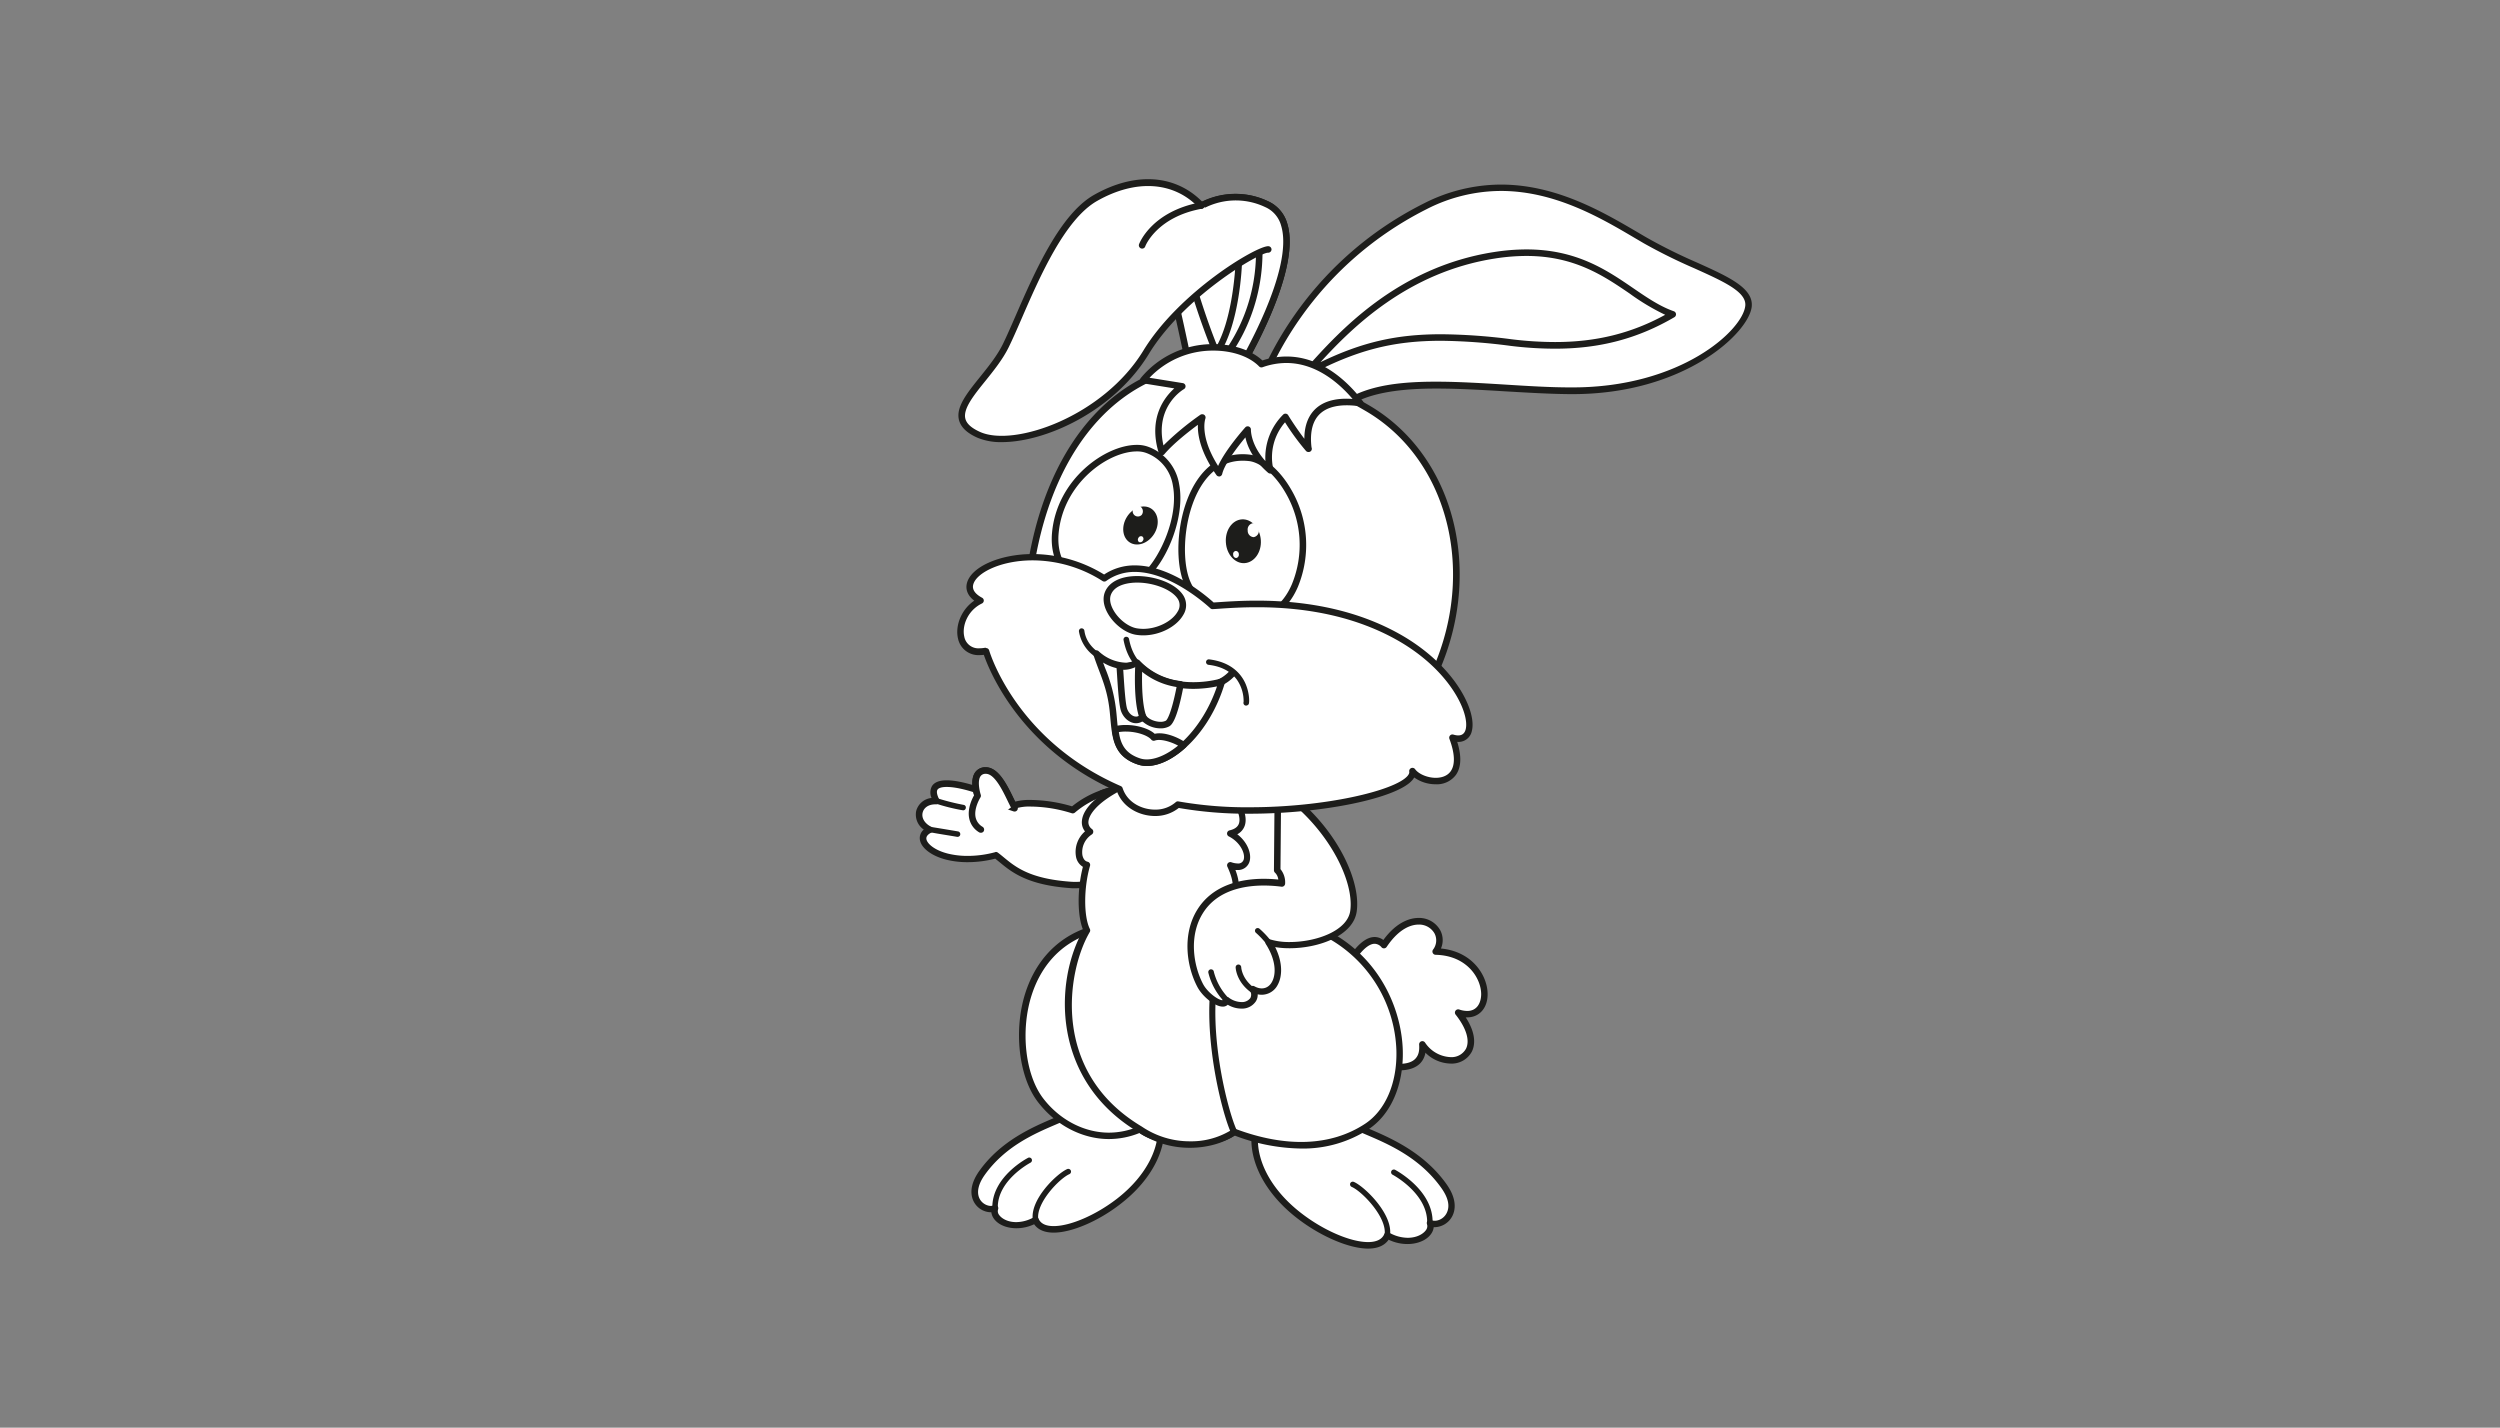 <svg id="Layer_51" data-name="Layer 51" xmlns="http://www.w3.org/2000/svg" viewBox="0 0 895 511.11"><rect x="0" y="0" width="895" height="511.11" fill="#808080" stroke="none"/><defs><style>.cls-1{fill:#fff;}.cls-2{fill:#1d1d1b;}</style></defs><path class="cls-1" d="M450.66,139.64c4.53-13.8,21.08-46.45,59.65-65.81,33.31-16.73,61.8,2.44,78.81,12.33,18.12,10.51,37.72,14.72,36.84,23.47-1,9.46-24.34,30.55-63.75,30.27-33.86-.23-77.9-9.68-87.67,13.56C462.7,151.28,450.66,139.64,450.66,139.64Z"/><path class="cls-2" d="M474.54,154.63a.75.75,0,0,1-.21,0c-12.05-2.22-24-13.64-24.49-14.13a1.16,1.16,0,0,1-.29-1.2c1.45-4.44,15.54-44.06,60.23-66.49a60.93,60.93,0,0,1,27.56-6.73c20,0,36.86,10,49.16,17.21,1.11.65,2.18,1.29,3.21,1.88A190.36,190.36,0,0,0,607.54,94c11.32,5.1,20.25,9.13,19.58,15.77-1,9.37-24,31.32-64.13,31.33h-.79c-7.46-.05-15.54-.55-23.35-1-8.27-.51-16.82-1-24.69-1-22.31,0-34.2,4.6-38.54,14.94A1.16,1.16,0,0,1,474.54,154.63ZM452,139.3c2.37,2.16,12.17,10.64,21.86,12.83,6.48-13.71,24.88-15.49,40.3-15.49,7.94,0,16.53.54,24.84,1.05,7.78.49,15.82,1,23.22,1H563c38.8,0,60.91-20.48,61.81-29.22.5-5-7.76-8.69-18.22-13.41a193.73,193.73,0,0,1-18.05-8.93l-3.22-1.89c-12.06-7.12-28.59-16.88-48-16.88a58.68,58.68,0,0,0-26.51,6.48C468.78,96,454.37,132.51,452,139.3Z"/><path class="cls-1" d="M598.85,112.53c-17-5.93-28.27-26.68-63.85-21.14s-56.38,30-67.34,42.14c23-12.17,39.7-15.06,73.29-10.91C565.37,125.61,582.65,122,598.85,112.53Z"/><path class="cls-2" d="M467.66,134.7a1.19,1.19,0,0,1-.92-.45,1.18,1.18,0,0,1,.06-1.5l1.17-1.3c11.22-12.51,32.11-35.78,66.85-41.21a75.65,75.65,0,0,1,11.62-.95c18,0,28.8,7.4,38.34,13.93,4.85,3.32,9.44,6.46,14.45,8.21a1.17,1.17,0,0,1,.78,1,1.18,1.18,0,0,1-.57,1.12c-13.15,7.69-26.72,11.28-42.7,11.28h0a131.41,131.41,0,0,1-15.92-1A204.48,204.48,0,0,0,516,122c-17.57,0-30.53,3.4-47.83,12.55A1.07,1.07,0,0,1,467.66,134.7Zm78.78-43.07a73.48,73.48,0,0,0-11.26.92c-31,4.85-50.86,24.41-62.45,37.11,15-7.23,27.27-10,43.31-10a207,207,0,0,1,25.05,1.79,128.8,128.8,0,0,0,15.64,1c14.7,0,27.29-3.11,39.41-9.75a79.52,79.52,0,0,1-12.68-7.58C574.2,98.81,563.7,91.63,546.44,91.63Z"/><path class="cls-1" d="M442.35,134.52s32.09-51.9,11-61.46-39.31,10.65-35.95,22,9.41,41.39,9.41,41.39Z"/><path class="cls-2" d="M426.85,137.56a1.16,1.16,0,0,1-1.14-.93c-.06-.31-6.09-30.22-9.39-41.29-1.25-4.22.19-9.67,3.85-14.59A27.15,27.15,0,0,1,453.87,72a12.5,12.5,0,0,1,7,8.13c5.38,17.67-16.58,53.49-17.51,55a1.15,1.15,0,0,1-.86.55L427,137.55Zm15.43-65.83c-9.19,0-16.48,5.38-20.23,10.42-3.23,4.33-4.53,9-3.49,12.52,3,10,8.11,35,9.22,40.44l13.87-1.68c2.61-4.34,21.74-37,17-52.62a10.11,10.11,0,0,0-5.73-6.68A25.51,25.51,0,0,0,442.28,71.73Z"/><path class="cls-1" d="M437.07,129.56s13.74-14.94,13.74-39.43c-6.31-3.75-20.06-10.07-23-15a25.59,25.59,0,0,1,25.56-2c21.05,9.56-11,61.46-11,61.46l-15.5,1.88s-.43-2.13-1.12-5.42Z"/><path class="cls-2" d="M426.85,137.56a1.16,1.16,0,0,1-1.14-.93l-1.12-5.41a1.16,1.16,0,0,1,1-1.4l10.89-1.37A61.51,61.51,0,0,0,449.64,90.8c-1.41-.82-3.13-1.75-5-2.75-6.88-3.7-15.45-8.31-17.83-12.37a1.16,1.16,0,0,1,.36-1.56A27,27,0,0,1,453.87,72a12.5,12.5,0,0,1,7,8.13c5.38,17.67-16.58,53.49-17.51,55a1.15,1.15,0,0,1-.86.55L427,137.55Zm.28-5.58c.28,1.33.5,2.4.65,3.13l13.87-1.68c2.61-4.34,21.74-37,17-52.62a10.11,10.11,0,0,0-5.73-6.68,24.55,24.55,0,0,0-23.41,1.28C432.33,78.77,440,82.9,445.76,86c2.14,1.15,4.12,2.21,5.65,3.12a1.17,1.17,0,0,1,.57,1c0,24.66-13.48,39.59-14.05,40.22a1.23,1.23,0,0,1-.71.37Z"/><path class="cls-1" d="M443.5,93.93s-.71,21.53-8,32.32A259.2,259.2,0,0,1,426.42,100Z"/><path class="cls-2" d="M435.49,127.42h-.11a1.17,1.17,0,0,1-1-.71,258.9,258.9,0,0,1-9.11-26.38,1.16,1.16,0,0,1,.73-1.41l17.07-6.08a1.18,1.18,0,0,1,1.08.15,1.17,1.17,0,0,1,.48,1c0,.89-.79,22-8.2,32.94A1.17,1.17,0,0,1,435.49,127.42Zm-7.64-26.68c.93,3.2,3.94,13.21,7.84,22.93,4.89-8.92,6.22-23.15,6.54-28Z"/><path class="cls-1" d="M430.09,73.53c-9-9.56-22.83-11.25-37.85-2.73s-25.47,39.31-32.21,53-25.32,24.89-9.59,31.88c12.64,5.6,44.83-5,59.81-29.51C422.94,105.29,450.76,89,454,89.31Z"/><path class="cls-2" d="M358.67,158.28a21.7,21.7,0,0,1-8.71-1.56c-3.85-1.71-6-3.8-6.66-6.4-1.11-4.61,2.91-9.6,7.56-15.38,3-3.73,6.11-7.59,8.13-11.68,1.38-2.82,2.9-6.3,4.66-10.34,6.66-15.29,15.79-36.23,28-43.14,14.91-8.45,29.59-7.34,39.29,3a1.17,1.17,0,0,1-.05,1.65,1.18,1.18,0,0,1-1.66,0c-8.89-9.46-22.52-10.4-36.43-2.51-11.54,6.52-20.49,27-27,42-1.77,4.07-3.3,7.58-4.71,10.44-2.13,4.33-5.46,8.46-8.4,12.11-4.09,5.08-7.95,9.88-7.1,13.38.44,1.83,2.19,3.41,5.33,4.81,12.33,5.45,44-5.64,58.35-29.06C422,104.64,449.57,88.14,454,88.14h.13a1.18,1.18,0,0,1,1.07,1.26,1.2,1.2,0,0,1-1.26,1.07h0c-3.22,0-30.22,15.81-42.67,36.27S374.37,158.28,358.67,158.28Z"/><path class="cls-1" d="M408.87,87.8S413,76.66,430.09,73.53Z"/><path class="cls-2" d="M408.87,89a1.18,1.18,0,0,1-1.09-1.58c.18-.48,4.61-11.79,22.1-15a1.18,1.18,0,0,1,1.36.94,1.16,1.16,0,0,1-.94,1.36C414.09,77.66,410,88.1,410,88.21A1.16,1.16,0,0,1,408.87,89Z"/><path class="cls-1" d="M481.69,347.27s7.59-15.66,13.76-9c10.95-16.14,24.22-5.69,18.52,2.34,20.9.49,22.32,26.63,8.08,21.86,12.82,16.17-4.74,22.8-12.82,11.4.95,12.83-16.61,6.67-16.61,6.67Z"/><path class="cls-2" d="M501,383.18a30,30,0,0,1-8.79-1.54,1.15,1.15,0,0,1-.72-.74l-10.92-33.26a1.14,1.14,0,0,1,.05-.87c.56-1.16,5.65-11.32,11.49-11.32a5.22,5.22,0,0,1,3.13,1.07c5-6.84,10-7.9,12.62-7.9a8.64,8.64,0,0,1,7.79,4.5,7.52,7.52,0,0,1,.21,6.44c11.63,1.14,16.79,10.11,16.71,16.49-.05,4.88-3,8.17-7.3,8.17h0l-.54,0c4,6.16,3.18,10.21,2.23,12.18a8.16,8.16,0,0,1-7.66,4.36,13.12,13.12,0,0,1-9-3.89,7.19,7.19,0,0,1-1.8,3.73C506.86,382.31,504.35,383.18,501,383.18Zm-7.48-3.57a27.56,27.56,0,0,0,7.48,1.24c2.66,0,4.59-.63,5.73-1.86s1.48-2.81,1.32-5a1.16,1.16,0,0,1,2.11-.76,11.53,11.53,0,0,0,9.13,5.22,5.89,5.89,0,0,0,5.56-3.05c1.42-2.94.06-7.38-3.74-12.17a1.17,1.17,0,0,1,1.29-1.83,9,9,0,0,0,2.86.52h0c3.61,0,4.93-3,5-5.86.06-5.75-5-14-16.32-14.24a1.17,1.17,0,0,1-.92-1.84,5.41,5.41,0,0,0,.57-5.75,6.31,6.31,0,0,0-5.71-3.23c-2.26,0-6.76,1-11.46,8a1.16,1.16,0,0,1-.88.51,1.14,1.14,0,0,1-.94-.37,3.37,3.37,0,0,0-2.47-1.27c-3.55,0-7.63,6.55-9.18,9.58Z"/><path class="cls-1" d="M483.58,402.37c7,3.79,23,7.84,33.24,22.09,7.13,9.94-1.18,15.16-4.9,13.36,1.58,4.18-6.5,9.4-15.27,4.41-3.09,7.38-19.17,2.45-31.32-6.88-11.18-8.54-18.22-20.63-15.66-32S483.58,402.37,483.58,402.37Z"/><path class="cls-2" d="M489.78,447c-6.72,0-16.83-4.3-25.16-10.69-12.4-9.47-18.56-22.21-16.09-33.22.91-4.14,4.92-6.24,11.94-6.24,10,0,22.94,4.26,23.48,4.44,1.69.9,3.66,1.74,5.94,2.71,7.86,3.37,19.76,8.46,27.88,19.81,4.11,5.72,3.12,9.68,2.17,11.53a7.32,7.32,0,0,1-6.67,4,5.09,5.09,0,0,1-.91,2.36c-2.59,3.75-9.46,4.92-15.23,2.11C496,445.43,493.91,447,489.78,447Zm-29.31-47.82c-5.77,0-9,1.49-9.66,4.41-2.27,10.13,3.57,21.95,15.23,30.87,7.95,6.1,17.49,10.2,23.74,10.2,3.05,0,5-1,5.79-2.85a1.18,1.18,0,0,1,.7-.65,1.15,1.15,0,0,1,1,.09,13.67,13.67,0,0,0,6.68,1.88c3.42,0,5.65-1.48,6.53-2.74a2.33,2.33,0,0,0,.39-2.13,1.16,1.16,0,0,1,1.6-1.46c1.34.65,4.16,0,5.44-2.53s.51-5.61-2-9.1c-7.74-10.81-18.82-15.56-26.9-19-2.33-1-4.35-1.86-6-2.73h0S470.08,399.15,460.47,399.15Z"/><path class="cls-2" d="M511.92,438.22a.38.38,0,0,0,.38-.4c.33-11.41-13-18.41-13.09-18.49a.46.46,0,0,0-.55.18.43.43,0,0,0,.16.53c.15.08,13,6.85,12.7,17.78a.41.41,0,0,0,.39.4Z"/><path class="cls-2" d="M511.92,438.8h0a1,1,0,0,1-1-1c.28-10.51-12.26-17.2-12.39-17.26a1,1,0,0,1-.44-1.26,1,1,0,0,1,1.3-.52c1.49.81,13.8,7.81,13.48,19.06A1,1,0,0,1,511.92,438.8Z"/><path class="cls-2" d="M496.65,442.65a.38.38,0,0,0,.39-.33c1.25-7.32-8.91-17.13-12.56-18.69a.39.39,0,1,0-.34.71c4,1.72,13.22,11.32,12.11,17.84a.38.38,0,0,0,.3.45C496.62,442.63,496.62,442.65,496.65,442.65Z"/><path class="cls-2" d="M496.65,443.23a.63.63,0,0,1-.19,0,.77.77,0,0,1-.57-.31,1.1,1.1,0,0,1-.22-.79c1.05-6.18-8-15.6-11.76-17.22a1,1,0,0,1-.51-.52,1,1,0,0,1,0-.8,1,1,0,0,1,1.3-.46c3.76,1.6,14.21,11.64,12.89,19.32A.94.94,0,0,1,496.65,443.23Z"/><path class="cls-1" d="M383.08,399c-6.58,3.61-21.8,7.45-31.46,20.94-6.74,9.38,1.14,14.39,4.64,12.63-1.48,4,6.15,8.93,14.48,4.23,2.91,6.95,18.15,2.3,29.66-6.54,10.56-8.09,17.25-19.54,14.85-30.34S383.08,399,383.08,399Z"/><path class="cls-2" d="M377.22,441.28h0c-3.89,0-5.91-1.44-7-3-5.48,2.61-12,1.5-14.45-2.05a5.06,5.06,0,0,1-.88-2.24h-.25a7.05,7.05,0,0,1-6.06-3.85c-.91-1.77-1.85-5.55,2.05-11,7.68-10.73,18.93-15.56,26.38-18.76,2.17-.93,4-1.74,5.47-2.52.71-.26,12.93-4.27,22.45-4.27,6.69,0,10.53,2,11.42,5.95,2.32,10.45-3.53,22.53-15.28,31.53C393.21,437.2,383.61,441.28,377.22,441.28Zm-6.48-5.69a1.31,1.31,0,0,1,.38.06,1.14,1.14,0,0,1,.69.65c.74,1.75,2.56,2.64,5.41,2.64,5.91,0,14.94-3.88,22.47-9.65,11-8.44,16.54-19.62,14.41-29.17-.61-2.74-3.68-4.12-9.13-4.12-9.14,0-21.4,4-21.52,4.06-1.33.75-3.25,1.58-5.48,2.53-7.64,3.28-18.1,7.78-25.41,18-2.35,3.28-3,6.31-1.86,8.55s3.83,3,5,2.36a1.15,1.15,0,0,1,1.3.17,1.17,1.17,0,0,1,.32,1.28,2.16,2.16,0,0,0,.37,2c.83,1.19,2.93,2.57,6.14,2.57a12.94,12.94,0,0,0,6.29-1.76A1.19,1.19,0,0,1,370.74,435.59Z"/><path class="cls-2" d="M356.26,433h0a.41.41,0,0,0,.41-.43c-.29-10.32,11.85-16.72,12-16.79a.43.43,0,0,0,.18-.54.41.41,0,0,0-.55-.16c-.12,0-12.74,6.69-12.43,17.52A.41.41,0,0,0,356.26,433Z"/><path class="cls-2" d="M356.26,433.53a1,1,0,0,1-1-.94c-.33-11.35,12.72-18.08,12.86-18.12a.67.67,0,0,1,.35-.07,1,1,0,0,1,.86.5,1,1,0,0,1-.45,1.36c-.09.05-11.93,6.3-11.66,16.24a1,1,0,0,1-.94,1Z"/><path class="cls-2" d="M370.74,437.14h0a.41.41,0,0,0,.34-.46c-1.05-6.14,7.7-15.23,11.46-16.87a.42.42,0,0,0,.21-.54.4.4,0,0,0-.52-.2c-3.5,1.52-13.14,10.78-11.93,17.73A.43.43,0,0,0,370.74,437.14Z"/><path class="cls-2" d="M370.78,437.72h0a1,1,0,0,1-1-.82c-1.28-7.36,8.58-16.76,12.28-18.37a1,1,0,0,1,1.27.47,1,1,0,0,1-.46,1.33c-3.58,1.55-12.14,10.46-11.15,16.26a.92.92,0,0,1-.14.67,1,1,0,0,1-.66.45Z"/><path class="cls-1" d="M451.3,278c12.8,9.77,26.12,25.19,25.67,57.45,28.45,16.61,30.56,55.92,12.31,67.91-16.61,10.93-36.07,6.19-47.47,1.9-7.12,5.72-27.53,4.29-33.71-.93-14.41,6.18-28.25-.82-35.59-10.46-10.93-14.25-10.47-52.72,19-61.24-6.15-27.08,2.87-47.72,23.26-58.42C424.71,269,441.34,270.37,451.3,278Z"/><path class="cls-2" d="M465.84,411.18A69.36,69.36,0,0,1,442,406.53c-3.22,2.25-8.71,3.53-15.24,3.53s-14.63-1.38-18.84-4.44A29.19,29.19,0,0,1,397,407.78c-9.6,0-19.1-5-25.42-13.26-6.92-9-8.81-25.92-4.41-39.32,2.72-8.27,8.9-18.94,22.94-23.43-5.62-26.31,3.12-47.64,24.09-58.64a32.1,32.1,0,0,1,14.8-3.24c8.54,0,17.14,2.67,23,7.13,11.37,8.68,26.41,24.1,26.14,57.72,17.19,10.35,23.71,28.08,24.06,41.33.33,12.4-4.27,22.95-12.29,28.22A43,43,0,0,1,465.84,411.18Zm-24-7.13a1.14,1.14,0,0,1,.41.07c18.08,6.8,34.23,6.24,46.42-1.79,7.34-4.82,11.54-14.62,11.24-26.2a47.86,47.86,0,0,0-23.5-39.72,1.18,1.18,0,0,1-.58-1c.46-32.67-13.23-47.37-25.21-56.52-5.47-4.16-13.55-6.64-21.59-6.64a29.88,29.88,0,0,0-13.72,3c-20.53,10.77-28.58,31.06-22.66,57.12a1.17,1.17,0,0,1-.81,1.38c-13.8,4-19.81,14.29-22.42,22.23-4.18,12.73-2.44,28.71,4,37.18,5.89,7.72,14.69,12.33,23.57,12.33a26.85,26.85,0,0,0,10.64-2.24,1.18,1.18,0,0,1,1.21.18c3,2.56,10.4,4.35,17.91,4.35,6.39,0,11.61-1.25,14.32-3.43A1.15,1.15,0,0,1,441.81,404.05Z"/><path class="cls-1" d="M417.28,283.66S398.91,277.33,384,290c-5.37-1.91-16.45-3.48-21.18-1.6-12.69-6.87-33.34-12.82-27.63-1.65-6.89-.23-8.57,7.13-2.38,10.21-5.23,2.63-1.4,7.84,6.41,9.74,8.65,2.09,17.26-.57,17.26-.57,4.74,3.49,9.06,9.43,26.8,10.67,10.13.72,27.95-6.55,27.95-6.55Z"/><path class="cls-2" d="M384.82,318h0c-.55,0-1.07,0-1.58-.05-15.44-1.08-21.14-5.78-25.3-9.21-.57-.46-1.12-.92-1.66-1.34a39.75,39.75,0,0,1-9.89,1.26,31.38,31.38,0,0,1-7.41-.84c-5.43-1.31-9.32-4.26-9.68-7.33a4,4,0,0,1,1.41-3.5,6.5,6.5,0,0,1-2.71-6.67,6.32,6.32,0,0,1,5.5-4.65,4.8,4.8,0,0,1,.12-4.2c.86-1.41,2.64-2.12,5.3-2.12,6.23,0,16.69,3.87,24,7.77a19.87,19.87,0,0,1,6-.74,53.92,53.92,0,0,1,14.88,2.29,35,35,0,0,1,22.44-7.77,38.06,38.06,0,0,1,11.43,1.65,1.15,1.15,0,0,1,.75,1.36l-6,26.59a1.14,1.14,0,0,1-.7.82C411,311.61,395.21,318,384.82,318Zm-28.3-13a1.14,1.14,0,0,1,.69.22c.73.54,1.45,1.13,2.21,1.76,4.14,3.41,9.29,7.66,24,8.68,8.78.66,23.78-5,26.86-6.24l5.63-24.92a38.41,38.41,0,0,0-9.66-1.23,32.11,32.11,0,0,0-21.44,7.65,1.2,1.2,0,0,1-1.15.21,50.12,50.12,0,0,0-14.73-2.38,16.28,16.28,0,0,0-5.63.77,1.15,1.15,0,0,1-1-.06c-7.1-3.84-17.41-7.73-23.38-7.73-1.74,0-2.91.35-3.31,1s-.17,1.9.66,3.52a1.18,1.18,0,0,1-.06,1.15,1.16,1.16,0,0,1-1,.55h-.27c-2.91,0-4.31,1.53-4.64,3-.45,1.9.76,3.89,3.09,5.05a1.16,1.16,0,0,1,0,2.08c-1.26.64-1.84,1.39-1.75,2.24.2,1.7,3,4.14,7.91,5.32a29.42,29.42,0,0,0,6.86.77,37.49,37.49,0,0,0,9.79-1.31A1,1,0,0,1,356.52,305Z"/><path class="cls-1" d="M420.31,283.85,413.84,289c-8.1-1.26-15.93-2.39-19.24-5.09C409.07,278.59,420.31,283.85,420.31,283.85Z"/><path class="cls-2" d="M413.84,290.2h-.18l-1-.16c-7.91-1.23-15.38-2.39-18.8-5.19a1.16,1.16,0,0,1-.41-1.09,1.14,1.14,0,0,1,.75-.9,39,39,0,0,1,13.63-2.48,32.88,32.88,0,0,1,13,2.42,1.17,1.17,0,0,1,.24,2l-6.47,5.18A1.12,1.12,0,0,1,413.84,290.2Zm-16.46-6c3.56,1.6,9.46,2.52,15.64,3.48l.49.08,4.46-3.57a33.74,33.74,0,0,0-10.14-1.52A36.56,36.56,0,0,0,397.38,284.24Z"/><path class="cls-2" d="M344.71,289.5a.36.36,0,0,0,.39-.35.35.35,0,0,0-.33-.41,91.73,91.73,0,0,1-9.42-2.36.39.39,0,1,0-.26.74,88.21,88.21,0,0,0,9.57,2.38Z"/><path class="cls-2" d="M344.71,290.09h0a69,69,0,0,1-9.48-2.34l-.24-.07a1,1,0,0,1-.69-1.15,1,1,0,0,1,1-.76l.2,0,.61.17a79.77,79.77,0,0,0,8.83,2.2.9.9,0,0,1,.65.37.88.88,0,0,1,.17.75A.94.94,0,0,1,344.71,290.09Z"/><path class="cls-2" d="M342.81,299a.37.37,0,0,0,.39-.32.39.39,0,0,0-.3-.46c-5.44-.93-9.95-1.65-10-1.65a.37.37,0,0,0-.44.31.36.36,0,0,0,.33.44s4.58.74,10,1.67Z"/><path class="cls-2" d="M342.81,299.59l-.17,0h0c-3.26-.56-6.21-1-8-1.34l-1.87-.32a.9.9,0,0,1-.65-.33A1,1,0,0,1,333,296h0c.12,0,5.76.93,10,1.65a1,1,0,0,1,.77,1.15A.94.94,0,0,1,342.81,299.59Z"/><path class="cls-1" d="M363.23,289.38c-2.21-4.32-5.85-13.72-10.45-13.55-5.69.24-2.82,9-2.82,9Z"/><path class="cls-2" d="M363.23,290.54a1.21,1.21,0,0,1-.38-.06l-13.27-4.54a1.19,1.19,0,0,1-.73-.74c-.19-.58-1.8-5.75.22-8.67a4.45,4.45,0,0,1,3.66-1.86h0c4.75,0,8,6.9,10.44,11.93.39.83.75,1.6,1.09,2.24a1.19,1.19,0,0,1-.16,1.3A1.17,1.17,0,0,1,363.23,290.54Zm-12.32-6.61,10,3.43c-1.9-4-5-10.36-8-10.36a2.17,2.17,0,0,0-1.92.86C350,279.33,350.49,282.36,350.91,283.93Z"/><path class="cls-1" d="M362.86,288.4c-2.24-4.27-5.48-12.74-10.08-12.57-5.69.24-2.82,9-2.82,9s-5.25,8.08,1.15,12.12Z"/><path class="cls-2" d="M351.11,298.13a1.17,1.17,0,0,1-.62-.18A7.52,7.52,0,0,1,347,293.1c-.78-3.51,1-7.13,1.74-8.42-.43-1.51-1.36-5.65.37-8.15a4.45,4.45,0,0,1,3.66-1.86h.19c4.55,0,7.62,6.34,9.87,11,.39.81.76,1.57,1.1,2.22a1.17,1.17,0,1,1-2.07,1.08c-.35-.67-.73-1.45-1.14-2.29-1.86-3.85-4.68-9.65-7.76-9.65h-.09a2.11,2.11,0,0,0-1.84.86c-1.16,1.67-.33,5.34.08,6.62a1.15,1.15,0,0,1-.13,1s-2.43,3.83-1.7,7.14a5.2,5.2,0,0,0,2.5,3.36,1.18,1.18,0,0,1,.36,1.62A1.16,1.16,0,0,1,351.11,298.13Z"/><path class="cls-1" d="M402.89,280.82c-14.73,7.14-16.49,14.08-12.67,16.92-5.38,3.65-4.89,11.1-1.11,11.88-2.36,8.08-2.36,18.66,0,23.4-9.5,16.17-12.82,52.25,19,71.26,10.92,7.6,25.65,6.65,33.71.93-4.27-9-13.76-49.4-2.36-67.91,3.32-5.69-2.87-15.17-2.87-15.17s10,.94,3.79-12.35c8.55,2.83,7.61-7.6,0-11.4,10-2.37,0-14.72,0-14.72Z"/><path class="cls-2" d="M426,410.91a32.78,32.78,0,0,1-18.59-5.68c-31-18.53-30.09-53.83-19.63-72.27-2.13-5-2.17-14.73-.1-22.63a5.33,5.33,0,0,1-2.49-3.74,9.73,9.73,0,0,1,3.24-8.95,5.19,5.19,0,0,1-1.1-3.84c.43-4.56,5.77-9.54,15-14a1.13,1.13,0,0,1,.6-.11l37.48,2.84a1.15,1.15,0,0,1,.82.43c.63.77,6.07,7.69,4.39,12.63a5.5,5.5,0,0,1-2.67,3.08c3.55,2.7,5.11,6.74,4.46,9.48a4.27,4.27,0,0,1-4.47,3.31h0l-.66,0c1.53,4,1.63,7.12.29,9.22a6,6,0,0,1-4.08,2.55c1.69,3.13,4.7,9.95,1.92,14.72-11.41,18.51-1.48,58.62,2.41,66.82a1.17,1.17,0,0,1-.39,1.46C438.24,409.18,432.23,410.91,426,410.91ZM403.12,282c-12,5.86-13.32,10.67-13.45,12a2.94,2.94,0,0,0,1.25,2.79,1.16,1.16,0,0,1,.47,1,1.17,1.17,0,0,1-.51.94,7.56,7.56,0,0,0-3.38,7.42c.13.62.55,2.08,1.85,2.35a1.14,1.14,0,0,1,.76.54,1.17,1.17,0,0,1,.12.93c-2.27,7.76-2.3,18.08-.08,22.55a1.17,1.17,0,0,1,0,1.12c-8,13.57-14.37,50,18.58,69.65a30.51,30.51,0,0,0,17.32,5.3,27.32,27.32,0,0,0,14.33-3.78c-4.23-10.18-13.36-49.49-1.9-68.1,2.91-5-2.79-13.84-2.85-13.93a1.18,1.18,0,0,1,0-1.24,1.2,1.2,0,0,1,1.11-.56c.1,0,2.82.18,4-1.6.76-1.2,1.15-3.74-1.33-9.09a1.16,1.16,0,0,1,1.42-1.6,7.36,7.36,0,0,0,2.25.43h0a2,2,0,0,0,2.2-1.52c.55-2.32-1.51-6.24-5.34-8.15a1.16,1.16,0,0,1,.26-2.18c1.84-.44,2.93-1.24,3.34-2.45,1-2.95-2.07-7.9-3.68-10Z"/><path class="cls-1" d="M457.24,311.6s1.67,1.25,1.67,4.64c-10.87-1.42-23.23.36-29.25,10-5.58,8.92-3.35,20.07,0,26.47,2.24,4.35,8.9,8.65,9.46,5.32,5.58,4.15,11.92.86,9.41-3.91,7,3.93,12.89-5.3,5.64-16.75,9.48,3.08,28.93-.9,30.37-11.13,1.67-11.68-8.78-31.88-27.05-44Z"/><path class="cls-2" d="M444.4,361.08a9.65,9.65,0,0,1-4.86-1.38,2.55,2.55,0,0,1-1.81.67c-2.74,0-7.25-3.53-9.11-7.13-3.91-7.46-5.41-18.91.05-27.63,5.67-9.07,16.07-11,23.79-11a50.61,50.61,0,0,1,5.17.27,4,4,0,0,0-1.11-2.39,1.26,1.26,0,0,1-.45-.93l.25-29.36a1.16,1.16,0,0,1,1.81-1c19.2,12.72,29.25,33.33,27.57,45.13-1.21,8.54-13.32,13.14-24.1,13.14a30.08,30.08,0,0,1-5.09-.41c2.9,5.82,2.46,10.7.91,13.51a6.45,6.45,0,0,1-7.16,3.4,4.44,4.44,0,0,1-.63,2.46A5.93,5.93,0,0,1,444.4,361.08Zm-5.18-4.17a1,1,0,0,1,.6.17,7.86,7.86,0,0,0,4.58,1.66,3.69,3.69,0,0,0,3.23-1.45,2.65,2.65,0,0,0-.14-2.63,1.17,1.17,0,0,1,.22-1.38,1.15,1.15,0,0,1,1.39-.18c2.52,1.42,5,.78,6.27-1.59,1.44-2.6,1.61-7.52-2.19-13.52a1.17,1.17,0,0,1,1.35-1.74,23.38,23.38,0,0,0,7.07,1c9.94,0,20.8-4.17,21.78-11.14,1.54-10.77-8-29.68-24.74-41.62l-.23,26.66a7.47,7.47,0,0,1,1.67,5.13,1.19,1.19,0,0,1-.4.88,1.15,1.15,0,0,1-.92.28,48.77,48.77,0,0,0-6.3-.42c-7.13,0-16.71,1.71-21.81,9.87-5,7.94-3.56,18.43,0,25.31,1.62,3.13,5.53,5.88,7,5.88a1.48,1.48,0,0,1,.84-1A1.71,1.71,0,0,1,439.22,356.91Z"/><path class="cls-2" d="M454.17,337.8a.51.51,0,0,0,.24-.09.42.42,0,0,0,.08-.57,29.59,29.59,0,0,0-4-4.2.35.35,0,0,0-.55,0,.39.39,0,0,0,0,.56,30.06,30.06,0,0,1,3.86,4.12A.35.35,0,0,0,454.17,337.8Z"/><path class="cls-2" d="M454.17,338.38a.94.94,0,0,1-.83-.49,30.25,30.25,0,0,0-3.72-3.95.94.94,0,0,1-.33-.65,1,1,0,0,1,.24-.74,1,1,0,0,1,1.44,0h0a30.51,30.51,0,0,1,4,4.25,1,1,0,0,1,.17.71,1,1,0,0,1-.39.67A1,1,0,0,1,454.17,338.38Z"/><path class="cls-2" d="M449,355.25a.38.38,0,0,0,.33-.18.38.38,0,0,0-.13-.55c-5.3-3.46-5.46-8.18-5.46-8.22a.38.38,0,0,0-.39-.39h0a.4.4,0,0,0-.4.39c0,.22.15,5.2,5.83,8.89A.49.49,0,0,0,449,355.25Z"/><path class="cls-2" d="M449,355.83a1,1,0,0,1-.53-.14c-6-3.93-6.11-9.34-6.11-9.39a1,1,0,0,1,1-1,1,1,0,0,1,1,1s.21,4.48,5.2,7.73a.93.93,0,0,1,.44.61,1,1,0,0,1-1,1.19Z"/><path class="cls-2" d="M439.12,358.39a.48.48,0,0,0,.29-.09.42.42,0,0,0,0-.57,21.89,21.89,0,0,1-5.47-9.82.38.38,0,0,0-.47-.33.4.4,0,0,0-.31.48,22.22,22.22,0,0,0,5.7,10.24A.37.37,0,0,0,439.12,358.39Z"/><path class="cls-2" d="M439.12,359a.93.93,0,0,1-.68-.27,22.57,22.57,0,0,1-5.86-10.55,1,1,0,0,1,.17-.75,1,1,0,0,1,.63-.41h.17a1,1,0,0,1,1,.81s0,.05,0,.06a21.05,21.05,0,0,0,5.3,9.45,1,1,0,0,1,.28.65,1.05,1.05,0,0,1-.26.74A1.2,1.2,0,0,1,439.12,359Z"/><path class="cls-1" d="M489.18,145.93c31.1,17.94,43,62.63,21,101.74S415.3,276,415.3,276s-54.25-24-46.19-73.83c8.6-52.92,40.86-75.59,74-71.33C466.41,133.84,475.09,137.83,489.18,145.93Z"/><path class="cls-2" d="M437.37,278.54a171.39,171.39,0,0,1-22.24-1.37l-.3-.09c-.55-.24-55-24.94-46.87-75.09,7.3-44.92,33.11-72.82,67.38-72.82a62.91,62.91,0,0,1,8,.52c23.33,3,32.08,6.95,46.47,15.23,33.11,19.1,42.73,65.45,21.43,103.33C497.1,273.29,463.27,278.54,437.37,278.54Zm-21.73-3.66a168.78,168.78,0,0,0,21.73,1.33c25.28,0,58.25-5,71.79-29.11,20.67-36.76,11.44-81.69-20.57-100.15C474.48,138.82,465.9,135,443,132a61.77,61.77,0,0,0-7.65-.49c-33,0-58,27.15-65.07,70.85C362.64,249.52,412.58,273.47,415.64,274.88Z"/><path class="cls-1" d="M368.6,207c0,.61-.84,1.09-1.81,1s-1.79-.54-1.77-1.16.83-1.08,1.83-1S368.63,206.36,368.6,207Z"/><path class="cls-2" d="M366.93,209.2h-.19a3.26,3.26,0,0,1-2.32-.92,1.93,1.93,0,0,1-.56-1.45c0-1.22,1.25-2.16,2.87-2.16a3.42,3.42,0,0,1,2.48.94,2,2,0,0,1,.56,1.44C369.73,208.27,368.51,209.2,366.93,209.2Z"/><path class="cls-1" d="M410.8,161.1c-9.17-3.66-31,8.17-33,29.61-1.95,20.47,21.68,25.28,32.5,15.06C419.75,196.83,429.46,168.51,410.8,161.1Z"/><path class="cls-2" d="M396.44,212.12h0a20.57,20.57,0,0,1-15.3-6.31c-3.52-3.88-5.08-9.14-4.5-15.21,1.78-19.13,19.16-31.33,30.33-31.33a11.49,11.49,0,0,1,4.26.74,17.2,17.2,0,0,1,10.91,13.37c2.18,11.37-4.06,26.65-11,33.24A21.41,21.41,0,0,1,396.44,212.12ZM407,161.61c-10.3,0-26.34,11.38-28,29.21-.51,5.4.84,10,3.91,13.42a18.22,18.22,0,0,0,13.57,5.55,19.11,19.11,0,0,0,13.06-4.87c5.77-5.45,12.49-19.92,10.35-31.1a14.81,14.81,0,0,0-9.48-11.64A9.24,9.24,0,0,0,407,161.61Z"/><path class="cls-2" d="M413.17,191.16c-2.11,3.37-6,4.74-8.69,3.05s-3.15-5.78-1.05-9.15,6-4.71,8.67-3S415.27,187.81,413.17,191.16Z"/><path class="cls-1" d="M408.72,184.34a1.88,1.88,0,1,1-.35-2.91A2.1,2.1,0,0,1,408.72,184.34Z"/><path class="cls-1" d="M409.16,193.54a1.09,1.09,0,0,1-1.42.5,1.11,1.11,0,0,1-.17-1.49,1,1,0,0,1,1.4-.47A1.06,1.06,0,0,1,409.16,193.54Z"/><path class="cls-1" d="M447.29,163.92c10.7,1.28,25.53,24,16.28,45.7-8.8,20.66-34,12.95-39.1-2.51C420.06,193.64,425.48,161.33,447.29,163.92Z"/><path class="cls-2" d="M445.92,223.34c-9.88,0-19.58-6.82-22.56-15.86-3.09-9.45-1.51-26.31,5.77-36.37,4.57-6.3,10.8-9.24,18.3-8.35,5,.61,10.68,5.35,14.75,12.39a39.34,39.34,0,0,1,2.47,34.93C461.06,218.51,454.23,223.34,445.92,223.34Zm-1.06-58.4c-5.56,0-10.21,2.54-13.84,7.55-6.76,9.33-8.29,25.54-5.44,34.26C428.25,214.88,437,221,445.92,221c7.44,0,13.33-4.21,16.58-11.85a37,37,0,0,0-2.34-32.84c-3.65-6.32-8.76-10.73-13-11.24A20.23,20.23,0,0,0,444.86,164.94Z"/><path class="cls-2" d="M438.86,194.16c.25,4.34,3.29,7.68,6.73,7.44s6.07-3.88,5.79-8.19-3.29-7.68-6.76-7.48S438.56,189.83,438.86,194.16Z"/><path class="cls-1" d="M446.68,189.94a2.27,2.27,0,0,0,2.14,2.36,2.3,2.3,0,0,0,1.85-2.6,2.33,2.33,0,0,0-2.16-2.39A2.3,2.3,0,0,0,446.68,189.94Z"/><path class="cls-1" d="M441.48,198.55a1.14,1.14,0,0,0,1.1,1.22,1.18,1.18,0,0,0,.92-1.34,1.13,1.13,0,0,0-1.1-1.19A1.09,1.09,0,0,0,441.48,198.55Z"/><path class="cls-1" d="M434.08,216.89c8.85-.47,39.39-4,66.34,11s31.2,39.72,19.56,36.15c7.1,18.9-10.42,17.34-14.32,12,1.51,8.93-49.22,18.46-84,12-6.14,5.57-18.09,3-20.91-5.55-32.72-14.23-45.26-40.86-47.78-49.34-11.86,2.4-11.83-13.26-2-18-15-8,16.33-25.65,44.27-8C411.49,195.32,434.08,216.89,434.08,216.89Z"/><path class="cls-2" d="M413.5,292.13c-5.22,0-11.37-2.73-13.64-8.82-34.49-15.2-45.69-43.19-47.65-48.88a11.66,11.66,0,0,1-1.53.1h0a7.45,7.45,0,0,1-7.73-6c-1-4.31,1-10.19,5.83-13.49-3-2.28-3-4.81-2.63-6.23,1.46-5.87,11.81-10.46,23.55-10.46a49,49,0,0,1,25.57,7.33,19.53,19.53,0,0,1,11-3.27c13,0,25.82,11.11,28.21,13.28l2-.13c3.32-.22,7.88-.53,13.44-.53,19.73,0,36.89,4,51,11.88,19.7,11,27.87,27.54,26,34.78a4.85,4.85,0,0,1-5.23,3.9c1.59,5.1,1.45,9.06-.44,11.78a8.49,8.49,0,0,1-7.3,3.4,13.16,13.16,0,0,1-7.66-2.43,6,6,0,0,1-.65.92c-5.52,6.53-32.21,12.05-58.29,12.05A143,143,0,0,1,422,289.25,13.44,13.44,0,0,1,413.5,292.13ZM353,232a1.17,1.17,0,0,1,1.12.83c.39,1.32,10,32.46,47.13,48.59a1.21,1.21,0,0,1,.64.71c1.75,5.33,7.09,7.72,11.6,7.71a11,11,0,0,0,7.41-2.65,1.12,1.12,0,0,1,1-.28A140.76,140.76,0,0,0,447.4,289c26.91,0,52-5.93,56.51-11.23.71-.84.63-1.35.6-1.51a1.17,1.17,0,0,1,2.1-.89c1.27,1.76,4.45,3.09,7.39,3.09,1.39,0,3.94-.31,5.38-2.4,1.63-2.35,1.46-6.35-.49-11.55a1.16,1.16,0,0,1,1.44-1.52c2.35.71,3.85.13,4.38-1.87,1.49-5.73-5.55-21.37-24.86-32.15-13.78-7.68-30.57-11.58-49.89-11.58-5.49,0-10,.3-13.28.52-1,.07-1.83.13-2.53.16a1.11,1.11,0,0,1-.87-.32c-.14-.13-13.78-13-27-13A17.18,17.18,0,0,0,396,208a1.16,1.16,0,0,1-1.31,0,46.72,46.72,0,0,0-25-7.39c-11.43,0-20.24,4.5-21.28,8.7-.55,2.18,1.42,3.75,3.17,4.68a1.15,1.15,0,0,1,.62,1.05,1.18,1.18,0,0,1-.66,1c-5.1,2.46-7.22,8-6.33,11.87a5.13,5.13,0,0,0,5.46,4.18h0a10.64,10.64,0,0,0,2.1-.22A.86.86,0,0,1,353,232Z"/><path class="cls-1" d="M422.71,213.91c-4.23-7-22.7-9.58-26-1.58-2.16,5.1,4.34,12.79,10.11,13.76C416.14,227.66,426.34,219.91,422.71,213.91Z"/><path class="cls-2" d="M409.29,227.46h0a15.92,15.92,0,0,1-2.69-.22c-3.78-.63-7.93-3.85-10.11-7.81-1.49-2.71-1.8-5.39-.89-7.56,1.5-3.58,5.69-5.64,11.5-5.64,6.12,0,13.79,2.43,16.61,7.07a6.54,6.54,0,0,1-.08,6.81C421.22,224.37,415.2,227.46,409.29,227.46Zm-2.19-18.89c-2.28,0-7.76.41-9.34,4.21-.64,1.49-.36,3.45.78,5.53,1.82,3.32,5.38,6.11,8.45,6.63a14.47,14.47,0,0,0,2.3.19h0c5,0,10.32-2.65,12.3-6.17a4.17,4.17,0,0,0,.12-4.45C419.69,211.18,413.27,208.57,407.1,208.57Z"/><path class="cls-1" d="M437.43,244.06s-18.94,5.77-30.35-6.62c-4.64,2.51-11.18-.22-14.54-3.44,2.43,7.38,5.13,12,6,21.46.78,8.55.9,14.44,9.3,17.17C416.65,275.49,431.69,263.52,437.43,244.06Z"/><path class="cls-2" d="M410.62,274.22h0a10.13,10.13,0,0,1-3.15-.48c-8.74-2.84-9.3-9.09-10-17l-.11-1.18c-.61-6.83-2.18-11-4-15.79-.65-1.71-1.3-3.46-1.95-5.41a1.17,1.17,0,0,1,1.92-1.21,15.05,15.05,0,0,0,9.61,4.09,7.55,7.55,0,0,0,3.57-.83,1.16,1.16,0,0,1,1.41.23c5.77,6.27,13.65,7.58,19.24,7.58a38.12,38.12,0,0,0,9.91-1.29,1.16,1.16,0,0,1,1.46,1.45C433.12,262.81,419.82,274.22,410.62,274.22Zm-15.71-37c.22.6.44,1.18.65,1.76a56.39,56.39,0,0,1,4.13,16.4l.11,1.18c.69,7.87,1.12,12.62,8.39,15a7.93,7.93,0,0,0,2.43.37c8.06,0,19.76-10.45,25.07-26.21a41.78,41.78,0,0,1-8.51.89c-5.87,0-14.09-1.36-20.36-7.71a9.94,9.94,0,0,1-3.86.73A16.42,16.42,0,0,1,394.91,237.2Z"/><path class="cls-1" d="M436.92,244.66h.15a14.8,14.8,0,0,0,4.43-3.34.4.4,0,0,0-.05-.55.41.41,0,0,0-.56,0,13.83,13.83,0,0,1-4.1,3.11.38.38,0,0,0-.22.52A.35.35,0,0,0,436.92,244.66Z"/><path class="cls-2" d="M436.92,245.54a1.24,1.24,0,0,1-1.2-.88,1.15,1.15,0,0,1,0-.89,1.24,1.24,0,0,1,.75-.7,13.22,13.22,0,0,0,3.7-2.83l.1-.11a1.32,1.32,0,0,1,1.8,0,1.26,1.26,0,0,1,.06,1.72,15.49,15.49,0,0,1-4.78,3.57A1.77,1.77,0,0,1,436.92,245.54Z"/><path class="cls-2" d="M393.8,235.39a.42.42,0,0,0,.19-.77c-.08,0-5.55-2.77-6.35-8.8a.36.36,0,0,0-.44-.32.38.38,0,0,0-.36.43c.89,6.43,6.54,9.3,6.78,9.41A.35.35,0,0,0,393.8,235.39Z"/><path class="cls-2" d="M393.8,236a.92.92,0,0,1-.48-.13,13.64,13.64,0,0,1-7.06-9.83,1.05,1.05,0,0,1,.26-.8.91.91,0,0,1,.63-.29l.14,0a1,1,0,0,1,.93.88c.75,5.64,6,8.29,6,8.31a1,1,0,0,1,.5.6.92.92,0,0,1-.08.74A.93.93,0,0,1,393.8,236Z"/><path class="cls-2" d="M446.1,252a.55.55,0,0,0,.4-.21,13.27,13.27,0,0,0-1.38-7.28c-1.52-3.11-4.87-7-12.32-7.9a.43.43,0,0,0-.45.36.41.41,0,0,0,.37.44c4.79.55,8.35,2.45,10.61,5.61a13.92,13.92,0,0,1,2.45,8.42.36.36,0,0,0,.12.51A.31.31,0,0,0,446.1,252Z"/><path class="cls-2" d="M446.1,252.6a.93.93,0,0,1-.47-.11,1,1,0,0,1-.42-1.19,13.44,13.44,0,0,0-2.36-7.92c-2.17-3-5.6-4.84-10.19-5.37a1,1,0,0,1-.89-1.09,1,1,0,0,1,1-.88c7.81.93,11.32,5,12.9,8.24,1.7,3.54,1.68,7.24,1.36,7.81A1.15,1.15,0,0,1,446.1,252.6Z"/><path class="cls-1" d="M407.83,272.63c-6.25-2-8-6.14-8.57-11.48,5.17-1.26,11.86.48,13.79,2.89,3.38-1.24,8.72,1.33,10.66,2.74C418.15,271.8,412.22,274.05,407.83,272.63Z"/><path class="cls-2" d="M410.61,274.22a10.07,10.07,0,0,1-3.14-.48c-7.31-2.38-8.84-7.63-9.38-12.46A1.18,1.18,0,0,1,399,260a17.14,17.14,0,0,1,4-.46c4.17,0,8.35,1.3,10.39,3.16a7.55,7.55,0,0,1,1.69-.18c3.49,0,7.56,2,9.31,3.3a1.15,1.15,0,0,1,.47.88,1.16,1.16,0,0,1-.38.93C419.8,271.89,414.87,274.22,410.61,274.22Zm-10.06-12.14c.66,4.43,2.36,7.72,7.64,9.44,3.58,1.16,8.7-.6,13.56-4.59-2.34-1.29-6.22-2.55-8.3-1.8a1.17,1.17,0,0,1-1.31-.36c-1.11-1.38-4.92-2.87-9.13-2.87A16.17,16.17,0,0,0,400.55,262.08Z"/><path class="cls-1" d="M407,237.24A25.52,25.52,0,0,0,422.58,245c-.88,4.77-2.7,13-4.66,14.06-2.54,1.37-7.45-.05-8.75-2.49-2.2,2.49-5.53.77-6.7-2.27-.86-2.24-1.28-11.14-1.61-15.76A9,9,0,0,0,407,237.24Z"/><path class="cls-2" d="M415.47,260.75a9.68,9.68,0,0,1-6.48-2.5,4.19,4.19,0,0,1-2.28.67c-2.19,0-4.38-1.73-5.33-4.21-.71-1.85-1.1-7.08-1.49-13.23l-.19-2.87a1.15,1.15,0,0,1,.37-.94,1.18,1.18,0,0,1,1-.3,9.44,9.44,0,0,0,1.28.1h0a8.58,8.58,0,0,0,4.17-1.27,1.19,1.19,0,0,1,1.41.24,24.13,24.13,0,0,0,14.85,7.39,1.2,1.2,0,0,1,.79.48,1.18,1.18,0,0,1,.2.89c-2.47,13.36-4.57,14.5-5.25,14.87A6.31,6.31,0,0,1,415.47,260.75Zm-6.3-5.35h.14a1.16,1.16,0,0,1,.89.6c.7,1.31,3.11,2.41,5.27,2.41a4,4,0,0,0,1.89-.4c.6-.32,2.14-3.28,3.85-12.06a26.27,26.27,0,0,1-14.42-7.29,10.1,10.1,0,0,1-4.48,1.14h-.19l.1,1.53c.28,4.33.7,10.88,1.34,12.54.89,2.33,3.28,3.55,4.74,1.92A1.16,1.16,0,0,1,409.17,255.4Z"/><path class="cls-1" d="M409.29,257.39l.15,0a.38.38,0,0,0,.19-.51c-2.27-5.51-1.55-18.44-1.55-18.58a.39.39,0,0,0-.38-.42.4.4,0,0,0-.4.39c0,.55-.74,13.24,1.61,18.92A.43.43,0,0,0,409.29,257.39Z"/><path class="cls-2" d="M409.29,258.27a1.3,1.3,0,0,1-1.18-.76c-2.5-6-1.69-19.2-1.69-19.34a1.28,1.28,0,0,1,1.25-1.19,1.3,1.3,0,0,1,1.29,1.35c-.3,6.39-.06,14.45,1.48,18.18a1.27,1.27,0,0,1-.63,1.65A4.82,4.82,0,0,1,409.29,258.27Z"/><path class="cls-2" d="M407.76,238.48a.4.4,0,0,0,.32-.18.37.37,0,0,0-.08-.55s-3.18-2.47-4.39-8.89a.39.39,0,0,0-.47-.31.39.39,0,0,0-.31.46c1.27,6.76,4.54,9.27,4.69,9.37A.43.43,0,0,0,407.76,238.48Z"/><path class="cls-2" d="M407.76,239.06a1,1,0,0,1-.53-.17c-.06,0-3.62-2.55-5-9.77a1,1,0,0,1,.8-1.15h.17a1,1,0,0,1,1,.79c1.06,5.63,3.66,8.1,4.17,8.54h0a1,1,0,0,1,.37.68.92.92,0,0,1-.21.69A1,1,0,0,1,407.76,239.06Z"/><path class="cls-1" d="M409.34,136.06l14,2.24s-12.36,7.08-7.31,23.54c4.8-5.72,14.49-12.38,14.49-12.38s-2.93,7.16,6,19.94c1.33-5.63,10.31-15.64,10.31-15.64s-.43,7.2,8,14.57a20.55,20.55,0,0,1,5.48-19.07,94.08,94.08,0,0,0,8.2,11.36c-.74-5.38-1.11-19.09,18.5-16.35-5.64-7.43-18.37-19.91-35.28-13.9C443.61,122.09,421.7,120.94,409.34,136.06Z"/><path class="cls-2" d="M436.43,170.57a1.17,1.17,0,0,1-.95-.5c-5.89-8.46-6.77-14.61-6.63-18-3.13,2.31-8.74,6.67-12,10.53a1.18,1.18,0,0,1-1.13.39,1.16,1.16,0,0,1-.88-.8c-3.85-12.55,2.06-20,5.56-23.15l-11.28-1.82a1.16,1.16,0,0,1-.72-1.89,33.43,33.43,0,0,1,26.05-12.13c7.08,0,13.55,2.17,17.49,5.84a27.85,27.85,0,0,1,8.6-1.41c13.08,0,22.56,9.75,27.14,15.73a1.15,1.15,0,0,1,.45.92,1.13,1.13,0,0,1-1.19,1.17l-.19,0c-7-1-12,.14-14.78,3.3s-2.88,7.91-2.44,11.43a1.1,1.1,0,0,1,.1.47,1.13,1.13,0,0,1-1.19,1.17,1.18,1.18,0,0,1-.89-.38,86.33,86.33,0,0,1-7.51-10.25,19.14,19.14,0,0,0-4.23,16.61,1.2,1.2,0,0,1,.15.56,1.17,1.17,0,0,1-1.17,1.17h-.05a1.19,1.19,0,0,1-.77-.29c-5.59-4.87-7.48-9.7-8.12-12.65-2.63,3.16-7.41,9.3-8.31,13.11a1.18,1.18,0,0,1-.92.88Zm-6-22.27a1.15,1.15,0,0,1,.73.25,1.18,1.18,0,0,1,.35,1.35c0,.06-2.23,6.12,4.57,16.91,2.6-5.82,9.42-13.46,9.75-13.83a1.16,1.16,0,0,1,2,.85s-.18,5.28,5.19,11.23a21.67,21.67,0,0,1,6.38-16.66,1.14,1.14,0,0,1,.95-.3,1.17,1.17,0,0,1,.83.55c0,.06,2.78,4.53,5.78,8.43,0-3.36.74-7.06,3.21-9.9,2.9-3.32,7.57-4.82,14.05-4.36-4.73-5.58-13-12.87-23.72-12.87a25.62,25.62,0,0,0-8.51,1.52,1.15,1.15,0,0,1-1.22-.28c-3.46-3.55-9.57-5.67-16.36-5.67a31.23,31.23,0,0,0-22.88,9.72l11.88,1.91a1.16,1.16,0,0,1,1,.94,1.17,1.17,0,0,1-.57,1.22c-.44.26-10.5,6.27-7.32,20.15a100.27,100.27,0,0,1,13.25-11A1.19,1.19,0,0,1,430.47,148.3Z"/></svg>